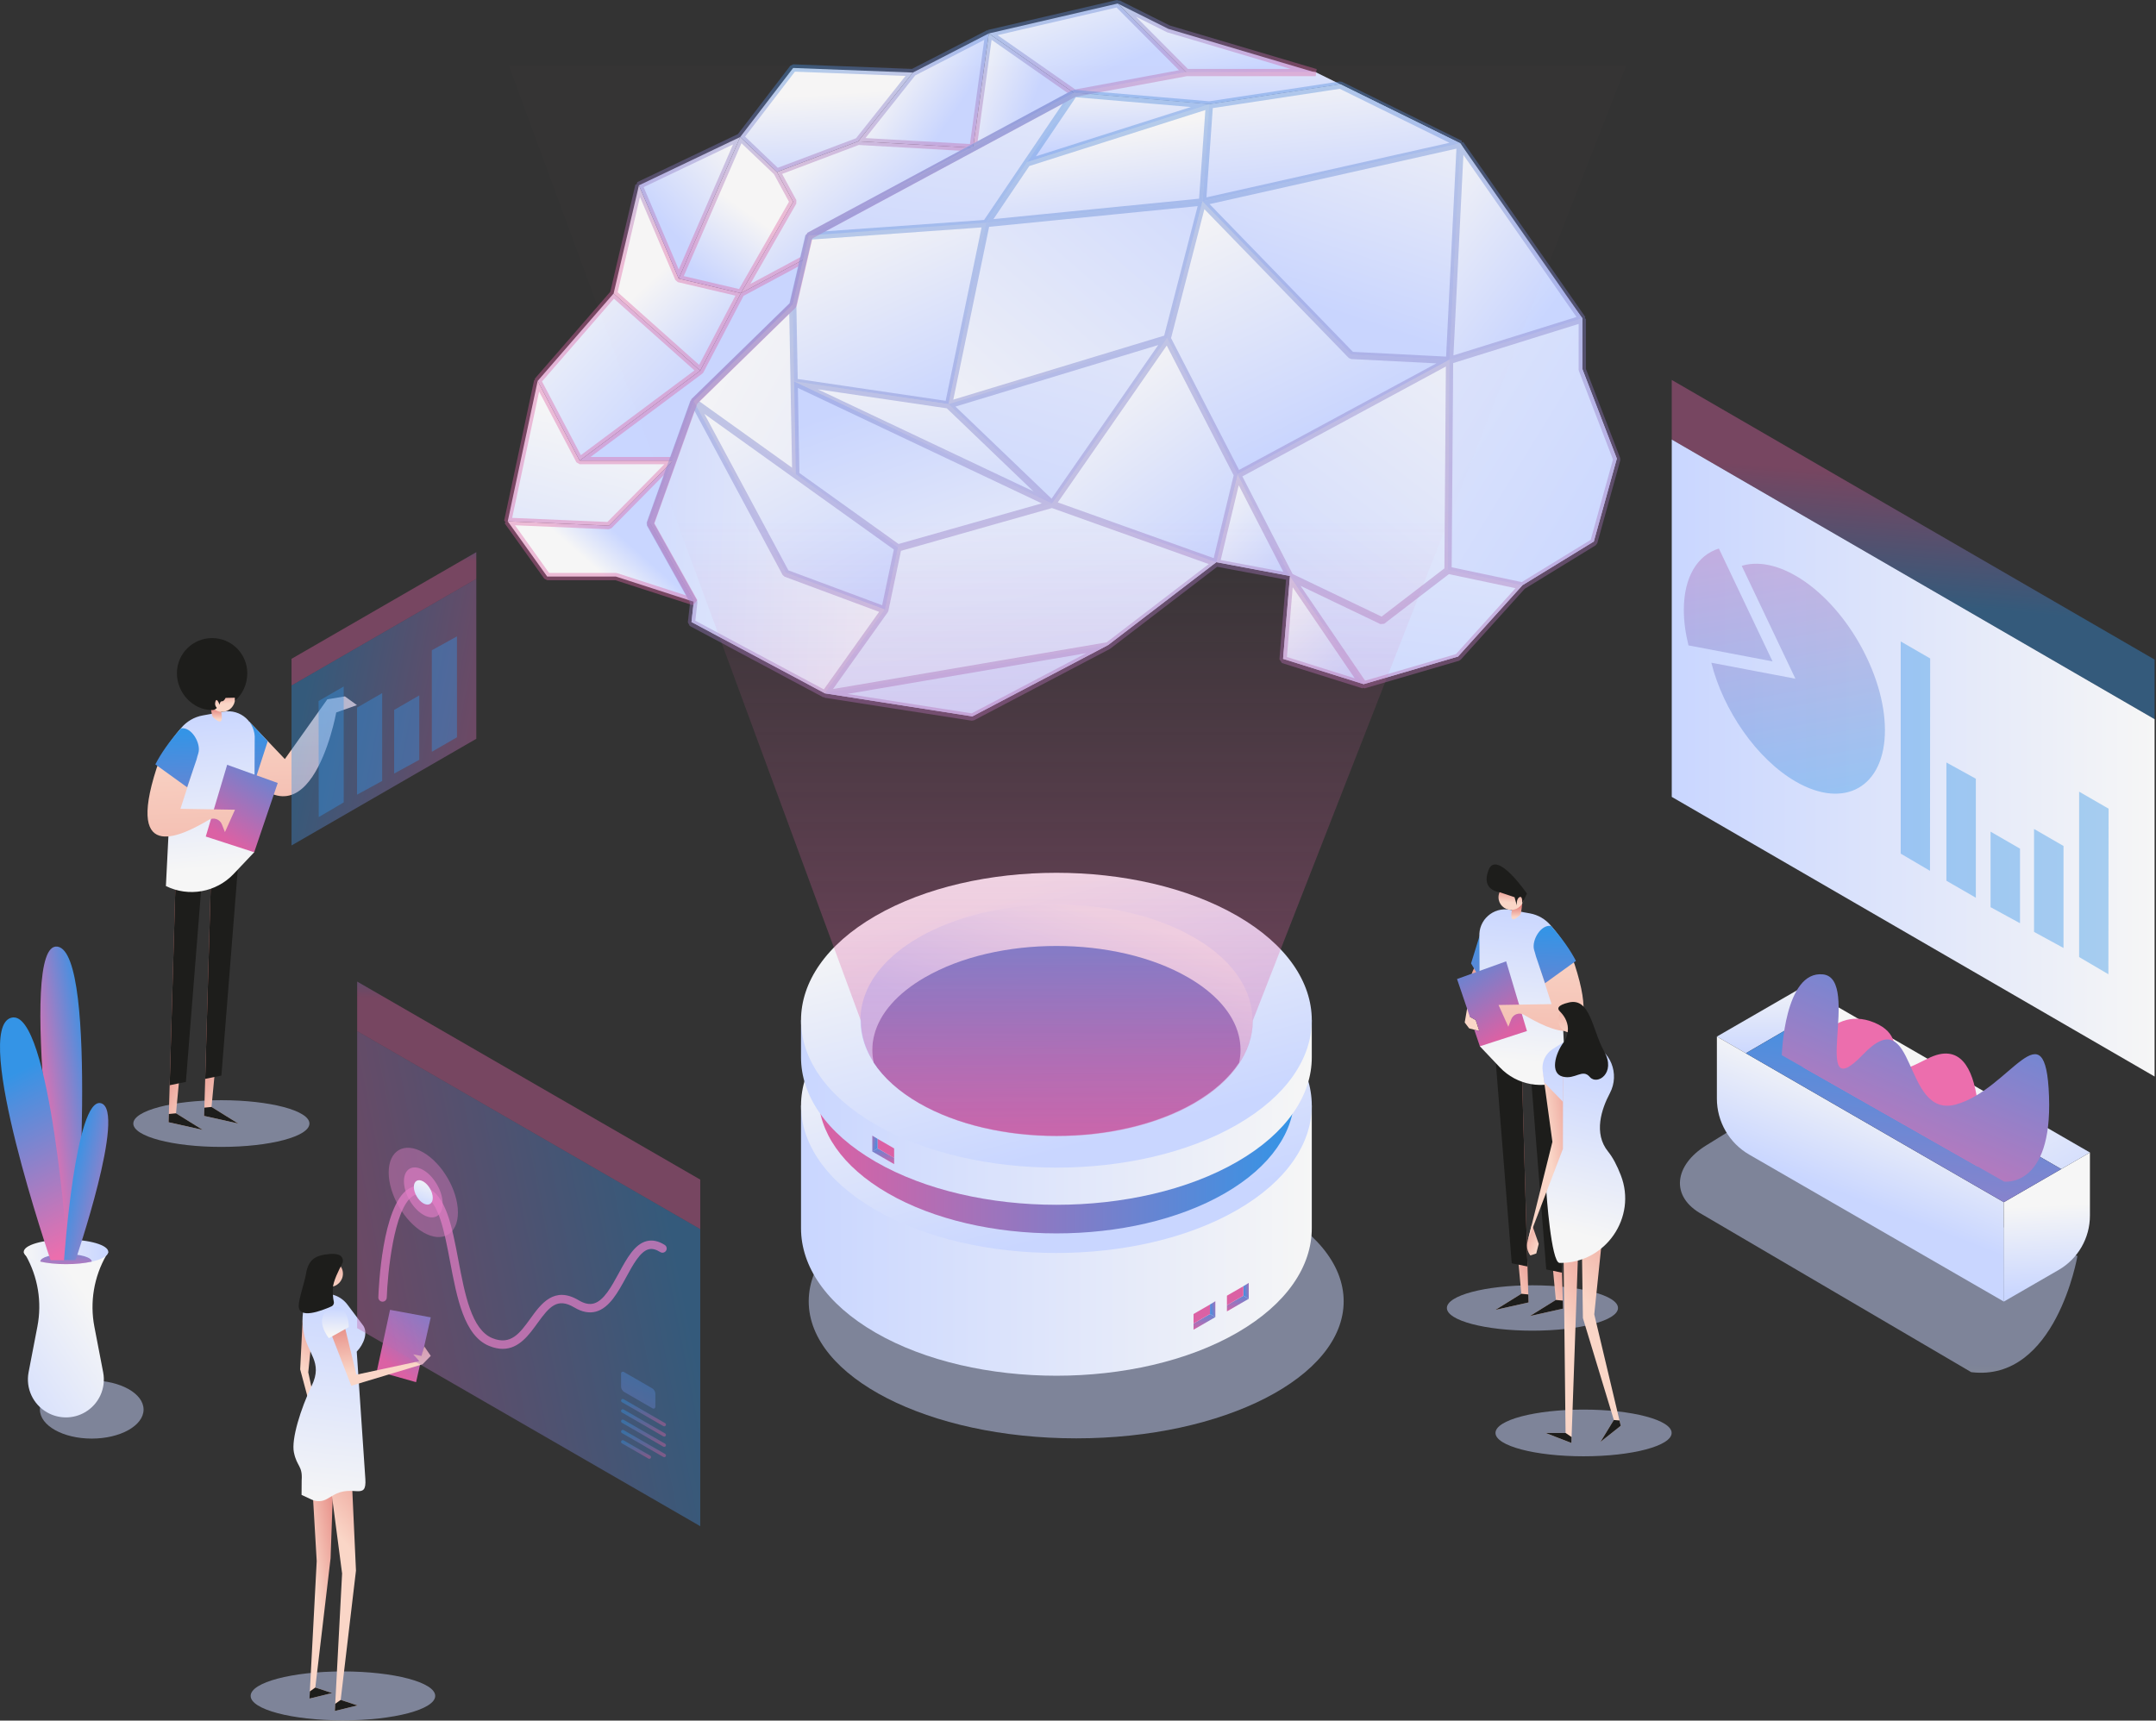 <svg width="1234" height="985" viewBox="0 0 1234 985" fill="none" xmlns="http://www.w3.org/2000/svg">
<rect x="0" y="0" width="1234" height="985" fill="#333333" stroke="none"/>
<path d="M1233.2 616.278L956.837 456.193L956.842 251.609L1233.2 411.686V616.278Z" fill="url(#paint0_linear_0_18)"/>
<path opacity="0.4" d="M956.837 217.509L956.842 251.609L1233.2 411.686V377.588L956.837 217.509Z" fill="url(#paint1_linear_0_18)"/>
<g opacity="0.4">
<path d="M1027.61 388.545L979.493 379.388C986.318 406.602 1005.45 434.522 1027.84 447.448C1055.9 463.648 1078.85 450.393 1078.85 417.996C1078.85 385.599 1055.9 345.841 1027.84 329.641C1016.23 322.937 1005.49 321.276 996.891 323.937L1027.61 388.545Z" fill="url(#paint2_linear_0_18)"/>
<path d="M963.751 349.175C963.751 355.723 964.689 362.573 966.416 369.47L1014.53 378.627L983.814 314.02C971.638 317.775 963.751 330.187 963.751 349.175Z" fill="url(#paint3_linear_0_18)"/>
</g>
<g opacity="0.4">
<path d="M1114.03 436.505V504.194L1130.88 513.928L1130.89 445.794L1114.03 436.505Z" fill="url(#paint4_linear_0_18)"/>
<path d="M1139.31 476.092V519.325L1156.17 528.529V485.827L1139.31 476.092Z" fill="url(#paint5_linear_0_18)"/>
<path d="M1164.2 474.557V533.488L1181.06 542.692V484.292L1164.2 474.557Z" fill="url(#paint6_linear_0_18)"/>
<path d="M1190 453.206V547.885L1206.75 557.728L1206.86 462.941L1190 453.206Z" fill="url(#paint7_linear_0_18)"/>
<path d="M1087.89 367.216V488.679L1104.64 498.522L1104.75 376.951L1087.89 367.216Z" fill="url(#paint8_linear_0_18)"/>
</g>
<path d="M290.601 298.446L348.503 300.919L385.229 263.681L372.291 299.775L397.324 344.566L352.519 330.069H313.197L290.601 298.446Z" fill="url(#paint9_linear_0_18)"/>
<path d="M307.728 218.085L331.748 263.681H385.229L348.503 300.919L290.601 298.446L307.728 218.085Z" fill="url(#paint10_linear_0_18)"/>
<path d="M331.748 263.681L400.763 212.201L424.038 167.846L460.052 148.524L453.967 174.61L397.324 229.937L385.229 263.681H331.748Z" fill="url(#paint11_linear_0_18)"/>
<path d="M351.204 168.019L400.763 212.201L331.748 263.681L307.728 218.085L351.204 168.019Z" fill="url(#paint12_linear_0_18)"/>
<path d="M365.7 106.101L388.466 159.502L424.038 167.846L400.763 212.201L351.204 168.019L365.7 106.101Z" fill="url(#paint13_linear_0_18)"/>
<path d="M424.038 167.846L453.967 115.54L444.679 98.459L491.229 80.893L556.95 84.623L463.188 135.08L460.052 148.524L424.038 167.846Z" fill="url(#paint14_linear_0_18)"/>
<path d="M423.672 78.437L444.679 98.459L453.967 115.54L424.038 167.846L388.466 159.502L423.672 78.437Z" fill="url(#paint15_linear_0_18)"/>
<path d="M522.476 41.538L491.229 80.893L444.679 98.459L423.672 78.437L453.967 38.907L522.476 41.538Z" fill="url(#paint16_linear_0_18)"/>
<path d="M565.951 19.149L556.95 84.623L491.229 80.893L522.476 41.538L565.951 19.149Z" fill="url(#paint17_linear_0_18)"/>
<path d="M614.965 53.404L556.95 84.623L565.951 19.149L614.965 53.404Z" fill="url(#paint18_linear_0_18)"/>
<path d="M639.735 2.022L679.043 41.538L614.965 53.404L565.951 19.149L639.735 2.022Z" fill="url(#paint19_linear_0_18)"/>
<path d="M753.035 41.538H679.043L639.735 2.022L668.714 16.519L753.035 41.538Z" fill="url(#paint20_linear_0_18)"/>
<path d="M423.672 78.437L388.466 159.502L365.7 106.101L423.672 78.437Z" fill="url(#paint21_linear_0_18)"/>
<path d="M634.247 369.271L472.196 396.935L556.517 410.116L634.247 369.271Z" fill="url(#paint22_linear_0_18)"/>
<path d="M925.409 262.549L912.241 309.984L871.396 335.017L834.511 375.862L780.485 391.66L734.379 377.177L738.325 329.742L696.165 321.836L634.247 369.271L556.517 410.116L472.196 396.935L395.782 356.09L397.111 344.239L372.078 299.448L397.111 229.61L453.754 174.282L462.975 134.753L538.074 93.922L614.752 53.076L692.219 59.667L767.166 48.272H767.18L835.827 82.056L863.491 125.531L905.651 182.188V211.167L925.409 262.549Z" fill="url(#paint23_linear_0_18)"/>
<path d="M397.111 229.61L449.809 327.766L506.46 348.846L472.196 396.935L395.782 356.09L397.111 344.239L372.078 299.448L397.111 229.61Z" fill="url(#paint24_linear_0_18)"/>
<path d="M696.165 321.836L602.197 288.242L513.925 313.272L506.46 348.846L472.196 396.935L634.247 369.271L696.165 321.836Z" fill="url(#paint25_linear_0_18)"/>
<path d="M397.111 229.61L513.925 313.272L506.46 348.846L449.809 327.766L397.111 229.61Z" fill="url(#paint26_linear_0_18)"/>
<path d="M453.754 174.282L455.518 271.441L397.111 229.61L453.754 174.282Z" fill="url(#paint27_linear_0_18)"/>
<path d="M602.197 288.242L454.554 218.348L455.518 271.441L513.925 313.272L602.197 288.242Z" fill="url(#paint28_linear_0_18)"/>
<path d="M696.165 321.836L708.321 271.441L738.325 329.742L696.165 321.836Z" fill="url(#paint29_linear_0_18)"/>
<path d="M734.379 377.177L780.485 391.66L738.325 329.742L734.379 377.177Z" fill="url(#paint30_linear_0_18)"/>
<path d="M871.396 335.017L828.803 326.009L791.035 354.994L738.325 329.742L780.485 391.66L834.511 375.862L871.396 335.017Z" fill="url(#paint31_linear_0_18)"/>
<path d="M542.907 231.375L564.429 127.509L462.975 134.753L453.754 174.282L454.554 218.348L542.907 231.375Z" fill="url(#paint32_linear_0_18)"/>
<path d="M614.752 53.076L564.429 127.509L462.975 134.753L614.752 53.076Z" fill="url(#paint33_linear_0_18)"/>
<path d="M692.219 59.667L587.854 92.861L614.752 53.076L692.219 59.667Z" fill="url(#paint34_linear_0_18)"/>
<path d="M542.907 231.375L668.071 193.383L688.272 115.213L564.429 127.509L542.907 231.375Z" fill="url(#paint35_linear_0_18)"/>
<path d="M602.197 288.242L668.071 193.383L542.907 231.375L602.197 288.242Z" fill="url(#paint36_linear_0_18)"/>
<path d="M708.321 271.441L668.071 193.383L602.197 288.242L696.165 321.836L708.321 271.441Z" fill="url(#paint37_linear_0_18)"/>
<path d="M688.272 115.213L773.469 203.045L829.681 205.906L708.321 271.441L668.071 193.383L688.272 115.213Z" fill="url(#paint38_linear_0_18)"/>
<path d="M692.219 59.667L688.272 115.213L564.429 127.509L587.854 92.861L692.219 59.667Z" fill="url(#paint39_linear_0_18)"/>
<path d="M835.827 82.056L688.272 115.213L692.219 59.667L767.18 48.272L835.827 82.056Z" fill="url(#paint40_linear_0_18)"/>
<path d="M829.681 205.906L835.827 82.056L688.272 115.213L773.469 203.045L829.681 205.906Z" fill="url(#paint41_linear_0_18)"/>
<path d="M828.803 326.009L829.681 205.906L708.321 271.441L738.325 329.742L791.035 354.994L828.803 326.009Z" fill="url(#paint42_linear_0_18)"/>
<path d="M905.651 182.188L829.681 205.906L828.803 326.009L871.396 335.017L912.241 309.984L925.409 262.549L905.651 211.167V182.188Z" fill="url(#paint43_linear_0_18)"/>
<path d="M835.827 82.056L829.681 205.906L905.651 182.188L835.827 82.056Z" fill="url(#paint44_linear_0_18)"/>
<path d="M454.554 218.348L602.197 288.242L542.907 231.375L454.554 218.348Z" fill="url(#paint45_linear_0_18)"/>
<path d="M767.18 48.272L752.822 41.211H678.83L614.752 53.076L692.219 59.667L767.18 48.272Z" fill="url(#paint46_linear_0_18)"/>
<path opacity="0.4" fill-rule="evenodd" clip-rule="evenodd" d="M753.626 39.546L753.035 43.615H679.232L615.667 55.385L557.935 86.453L464.998 136.464L462.075 148.995L455.99 175.08L455.418 176.094L399.117 231.086L387.185 264.379L374.566 299.586L399.138 343.552L396.685 346.54L352.192 332.145H313.198L311.508 331.276L288.911 299.653L289.294 298.947L288.571 298.013L305.698 217.652L306.059 217.602L306.16 216.723L349.299 167.045L363.678 105.627L364.297 105.573L364.806 104.226L422.329 76.776L452.319 37.644L454.047 36.831L522.009 39.441L565.001 17.301L565.394 17.58L565.482 17.126L639.266 0L640.522 0.361L640.664 0.165L669.479 14.58L753.626 39.546ZM668.123 18.511L667.785 18.377L650.164 9.562L679.907 39.462H738.735L668.123 18.511ZM388.484 154.247L368.392 107.118L419.556 82.703L388.484 154.247ZM407.216 161.767L423.005 165.47L451.59 115.514L443.011 99.738L424.394 81.993L391.363 158.048L407.216 161.767ZM555.153 82.441L495.347 79.046L523.824 43.179L563.349 22.825L556.982 69.137L555.153 82.441ZM518.299 43.457L454.962 41.023L426.456 78.22L445.166 96.054L470.815 86.376L489.958 79.153L511.064 52.57L518.299 43.457ZM366.277 112.749L386.556 160.315L387.992 161.522L420.953 169.253L401.006 207.267L400.16 208.879L353.509 167.289L366.277 112.749ZM397.48 212.057L351.392 170.969L310.228 218.374L332.454 260.563L397.48 212.057ZM308.564 224.128L329.911 264.648L331.749 265.757H380.263L347.671 298.804L293.144 296.475L308.564 224.128ZM392.931 340.961L370.478 300.788L370.335 299.075L380.097 271.842L349.981 302.378L348.413 302.995L294.765 300.704L314.265 327.993H352.518L353.158 328.094L392.931 340.961ZM452.082 173.546L395.873 228.45L395.369 229.236L383.768 261.603H338.007L402.004 213.865L402.602 213.166L425.581 169.375L456.985 152.526L452.082 173.546ZM461.166 134.608L462.204 133.25L549.489 86.282L491.551 82.993L447.643 99.561L455.792 114.548L455.77 116.572L429.438 162.591L458.243 147.137L461.166 134.608ZM559.565 80.858L565.767 35.746L567.547 22.798L601.526 46.545L611.01 53.174L559.565 80.858ZM602.012 41.817L615.444 51.204L674.795 40.215L639.079 4.309L570.964 20.118L602.012 41.817Z" fill="url(#paint47_linear_0_18)"/>
<path opacity="0.4" fill-rule="evenodd" clip-rule="evenodd" d="M907.705 211.199L927.324 262.221L927.388 263.521L914.221 310.956L913.305 312.172L872.714 337.05L836.032 377.67L835.073 378.272L781.047 394.07L780.088 393.726L779.841 394.058L733.735 379.574L732.288 377.421L736.079 331.854L696.67 324.464L635.488 371.335L635.173 371.473L635.191 371.526L557.461 412.371L556.174 412.585L471.854 399.405L471.851 399.03L471.195 399.184L394.78 358.339L393.695 356.276L394.95 345.087L370.242 300.877L370.1 299.164L395.135 229.327L395.695 229.285L395.638 228.541L451.847 173.637L460.931 134.697L462.079 133.717L461.969 133.339L613.746 51.664L613.945 51.884L614.906 51.425L692.122 57.994L766.845 46.634L768.074 46.825L836.721 80.609L836.614 81.511L836.641 81.533L837.508 81.284L907.332 181.418L907.082 182.148L907.705 182.606V211.199ZM902.302 181.468L837.577 88.646L832.901 182.869L831.88 203.454L845.105 199.325L902.302 181.468ZM833.594 85.098L831.349 130.35L827.687 204.143L774.367 201.43L692.32 116.844L772.214 98.891L833.594 85.098ZM601.856 285.476L662.934 197.523L586.19 220.818L546.883 232.749L601.856 285.476ZM541.925 233.75L591.517 281.316L494.783 235.523L468.02 222.854L480.831 224.743L541.925 233.75ZM500.185 301.31L514.299 311.418L544.274 302.919L596.287 288.17L456.669 222.076L457.553 270.777L500.185 301.31ZM605.427 287.616L667.785 197.82L706.098 272.122L694.665 319.518L605.427 287.616ZM689.335 119.73L670.258 193.552L693.272 238.184L709.174 269.024L822.144 208.02L773.341 205.536L771.956 204.907L689.335 119.73ZM610.441 83.908L592.903 89.486L615.767 55.667L681.619 61.269L610.441 83.908ZM589.148 95.04L570.39 122.785L568.607 125.423L686.302 113.735L689.907 62.992L589.148 95.04ZM566.13 129.843L685.494 117.99L666.328 192.151L545.627 228.788L562.485 147.433L566.13 129.843ZM400.312 229.781L453.343 267.762L451.742 179.546L400.312 229.781ZM403.148 236.921L454.286 273.546L511.592 314.589L505.441 343.9L504.901 346.474L451.245 326.51L403.148 236.921ZM711.077 272.718L739.83 328.587L790.76 352.986L826.711 325.396L826.986 287.768L827.556 209.819L711.077 272.718ZM829.604 81.737L690.519 112.99L694.149 61.888L766.824 50.84L829.604 81.737ZM563.252 125.927L566.559 121.036L608.282 59.322L472.466 132.408L507.896 129.879L563.252 125.927ZM464.626 137.131L512.837 133.69L561.815 130.194L545.472 209.063L541.247 229.45L456.574 216.967L455.81 174.92L464.626 137.131ZM374.328 299.676L398.901 343.643L399.152 344.887L397.979 355.339L471.542 394.66L503.173 350.264L449.061 330.13L447.955 329.166L397.467 235.125L374.328 299.676ZM556.136 408.375L485.044 397.262L597.314 378.096L621.671 373.938L556.136 408.375ZM616.621 370.586L633.368 367.727L691.849 322.924L602.1 290.838L515.676 315.345L513.425 326.072L508.469 349.688L508.128 350.467L476.785 394.457L616.621 370.586ZM709.007 277.774L719.779 298.704L734.513 327.335L698.673 320.614L709.007 277.774ZM739.886 336.174L736.564 376.11L775.381 388.304L739.886 336.174ZM833.341 374.451L781.329 389.66L744.359 335.363L790.116 357.284L792.277 357.06L829.286 328.658L867.414 336.721L833.341 374.451ZM870.995 333.231L910.436 309.057L923.202 263.07L903.69 212.328L903.551 211.583V185.429L831.725 207.853L831.265 270.689L830.87 324.745L870.995 333.231Z" fill="url(#paint48_linear_0_18)"/>
<path opacity="0.5" d="M615.965 823.414C700.515 823.414 769.056 788.291 769.056 744.964C769.056 701.637 700.515 666.514 615.965 666.514C531.415 666.514 462.874 701.637 462.874 744.964C462.874 788.291 531.415 823.414 615.965 823.414Z" fill="url(#paint49_linear_0_18)"/>
<path d="M481.665 632.901C487.186 627.945 493.665 623.249 501.158 618.923C558.074 586.063 651.209 586.063 708.125 618.923C715.618 623.249 722.097 627.945 727.618 632.901H750.812V703.172C750.811 724.83 736.582 746.489 708.125 762.919C651.209 795.782 558.074 795.782 501.158 762.919C472.701 746.488 458.472 724.83 458.471 703.172V632.901H481.665Z" fill="url(#paint50_linear_0_18)"/>
<path d="M708.124 692.649C765.04 659.786 765.04 606.012 708.124 573.152C651.208 540.292 558.073 540.292 501.157 573.152C444.241 606.012 444.241 659.786 501.157 692.649C558.073 725.512 651.209 725.512 708.124 692.649Z" fill="url(#paint51_linear_0_18)"/>
<path d="M490.083 607.657C495.226 603.04 501.261 598.666 508.241 594.636C561.261 564.025 648.02 564.025 701.04 594.636C708.02 598.666 714.055 603.041 719.198 607.657H740.804V627.472C740.803 647.647 727.548 667.823 701.039 683.129C648.019 713.742 561.26 713.742 508.24 683.129C481.731 667.823 468.476 647.647 468.475 627.472V607.657H490.083Z" fill="url(#paint52_linear_0_18)"/>
<path d="M701.039 663.315C754.059 632.702 754.059 582.609 701.039 551.998C648.019 521.387 561.26 521.387 508.24 551.998C455.22 582.609 455.22 632.702 508.24 663.315C561.26 693.928 648.02 693.928 701.039 663.315Z" fill="url(#paint53_linear_0_18)"/>
<path d="M481.665 584.043C487.186 579.087 493.665 574.391 501.158 570.065C558.074 537.205 651.209 537.205 708.125 570.065C715.618 574.391 722.097 579.087 727.618 584.043H750.812V605.315C750.811 626.973 736.582 648.632 708.125 665.062C651.209 697.925 558.074 697.925 501.158 665.062C472.701 648.631 458.472 626.973 458.471 605.315V584.043H481.665Z" fill="url(#paint54_linear_0_18)"/>
<path d="M708.124 643.791C765.04 610.928 765.04 557.154 708.124 524.294C651.208 491.434 558.073 491.434 501.157 524.294C444.241 557.154 444.241 610.928 501.157 643.791C558.073 676.654 651.209 676.654 708.124 643.791Z" fill="url(#paint55_linear_0_18)"/>
<path d="M492.465 584.041C492.465 580.938 492.819 577.861 493.513 574.84C496.834 560.276 508.05 546.951 525.935 536.634C569.34 511.576 639.954 511.576 683.346 536.634C701.23 546.951 712.46 560.277 715.767 574.854C716.461 577.876 716.815 580.938 716.815 584.041C716.815 592.521 714.215 600.728 709.22 608.337C709.737 605.928 710.01 603.491 710.01 601.028C710.01 598.156 709.643 595.325 708.935 592.535C705.791 580.149 695.759 568.648 679.944 559.515C676.391 557.46 672.635 555.582 668.728 553.88C628.426 542.61 580.855 542.596 540.553 553.88C536.646 555.581 532.89 557.46 529.338 559.515C513.522 568.648 503.49 580.15 500.346 592.535C499.638 595.325 499.271 598.157 499.271 601.028C499.271 603.492 499.543 605.928 500.061 608.337C495.065 600.728 492.465 592.521 492.465 584.041Z" fill="url(#paint56_linear_0_18)"/>
<path d="M499.276 601.028C499.276 603.492 499.548 605.928 500.066 608.337L500.08 608.351C505.742 616.967 514.467 624.82 525.941 631.449C547.637 643.971 576.138 650.232 604.653 650.232C633.154 650.232 661.656 643.971 683.352 631.449C694.826 624.82 703.551 616.967 709.213 608.351L709.226 608.337C709.743 605.928 710.016 603.491 710.016 601.028C710.016 598.156 709.648 595.325 708.941 592.535C705.797 580.149 695.765 568.648 679.95 559.515C638.422 535.546 570.871 535.546 529.344 559.515C513.528 568.648 503.496 580.15 500.352 592.535C499.644 595.325 499.276 598.156 499.276 601.028Z" fill="url(#paint57_linear_0_18)"/>
<path d="M511.764 666.424L499.276 659.215L502.334 657.438L511.764 662.882V666.424Z" fill="url(#paint58_linear_0_18)"/>
<path d="M499.276 650.121V659.215L502.334 657.438V651.992L499.276 650.121Z" fill="url(#paint59_linear_0_18)"/>
<path d="M511.764 662.882V657.438L502.334 651.992V657.438L511.764 662.882Z" fill="url(#paint60_linear_0_18)"/>
<path d="M702.243 750.733L714.731 743.524L711.674 741.747L702.243 747.191V750.733Z" fill="url(#paint61_linear_0_18)"/>
<path d="M714.731 734.43V743.524L711.674 741.747V736.301L714.731 734.43Z" fill="url(#paint62_linear_0_18)"/>
<path d="M702.243 747.191V741.747L711.674 736.301V741.747L702.243 747.191Z" fill="url(#paint63_linear_0_18)"/>
<path d="M683.126 761.218L695.614 754.009L692.556 752.232L683.126 757.677V761.218Z" fill="url(#paint64_linear_0_18)"/>
<path d="M695.614 744.916V754.009L692.556 752.232V746.787L695.614 744.916Z" fill="url(#paint65_linear_0_18)"/>
<path d="M683.126 757.677V752.232L692.556 746.787V752.232L683.126 757.677Z" fill="url(#paint66_linear_0_18)"/>
<path opacity="0.7" d="M291.267 37.603L492.71 584.263C492.71 602.366 504.592 619.202 526.18 631.67C547.876 644.192 576.377 650.453 604.893 650.453C633.394 650.453 661.896 644.192 683.592 631.67C705.179 619.202 717.061 602.365 717.061 584.263L930.754 37.603L291.267 37.603Z" fill="url(#paint67_linear_0_18)"/>
<path opacity="0.5" d="M126.708 656.57C154.544 656.57 177.109 650.586 177.109 643.205C177.109 635.824 154.544 629.84 126.708 629.84C98.872 629.84 76.307 635.824 76.307 643.205C76.307 650.586 98.872 656.57 126.708 656.57Z" fill="url(#paint68_linear_0_18)"/>
<path d="M136.375 643.205L121.064 633.702L122.687 616.562L134.817 488.871L121.289 484.18L120.909 497.235L117.442 617.638L116.964 634.103L116.827 638.816L136.375 643.205Z" fill="url(#paint69_linear_0_18)"/>
<path d="M117.442 617.637L122.688 616.561L126.726 615.739L137.156 484.257L120.909 497.234L117.442 617.637Z" fill="#1D1D1B"/>
<path d="M116.964 634.103L116.827 638.816L136.375 643.205L121.064 633.702L116.964 634.103Z" fill="#1D1D1B"/>
<path d="M116.046 646.833L100.735 637.33L102.358 620.19L114.487 492.499L100.96 487.808L100.58 500.863L97.112 621.266L96.635 637.731L96.498 642.444L116.046 646.833Z" fill="url(#paint70_linear_0_18)"/>
<path d="M97.113 621.265L102.359 620.189L106.396 619.367L116.827 487.885L100.58 500.862L97.113 621.265Z" fill="#1D1D1B"/>
<path d="M96.635 637.731L96.498 642.444L116.046 646.833L100.735 637.33L96.635 637.731Z" fill="#1D1D1B"/>
<path d="M142.669 413.143L163.031 434.541L187.349 400.343L197.382 398.655L204.289 403.66L192.451 407.854C192.451 407.854 176.078 498.319 132.221 430.793L142.669 413.143Z" fill="url(#paint71_linear_0_18)"/>
<path d="M153.255 424.268L145.667 447.631L126.863 435.838L142.669 413.143L153.255 424.268Z" fill="url(#paint72_linear_0_18)"/>
<path d="M127.911 407.428L116.044 409.565C106.129 411.35 98.9 419.955 98.85 430.029L94.954 507.225C107.995 513.671 123.715 510.866 133.721 500.307L145.487 487.892L145.773 423.416C146.441 413.544 137.65 405.675 127.911 407.428Z" fill="url(#paint73_linear_0_18)"/>
<path d="M130.019 437.817L117.769 478.894L145.488 487.892L158.958 448.239L130.019 437.817Z" fill="url(#paint74_linear_0_18)"/>
<path d="M120.445 402.226C120.445 402.226 120.896 409.923 122.049 410.738C123.202 411.553 129.184 417.943 126.124 405.207C123.064 392.471 120.445 402.226 120.445 402.226Z" fill="url(#paint75_linear_0_18)"/>
<path d="M127.039 407.532C131.173 407.532 134.524 404.181 134.524 400.047C134.524 395.913 131.173 392.562 127.039 392.562C122.905 392.562 119.554 395.913 119.554 400.047C119.554 404.181 122.905 407.532 127.039 407.532Z" fill="url(#paint76_linear_0_18)"/>
<path d="M127.009 471.945L128.742 476.363L134.499 463.545L103.281 463.024L110.213 441.544L103.507 416.986C96.828 424.543 91.728 433.275 89.588 439.9C71.442 496.069 105.767 477.427 119.503 469.348C122.272 467.719 125.836 468.955 127.009 471.945Z" fill="url(#paint77_linear_0_18)"/>
<path d="M88.916 437.584L107.116 450.708L112.49 434.806C112.777 433.554 113.179 432.334 113.543 431.102C115.19 425.524 109.536 415.849 103.508 416.985C96.829 424.542 92.089 431.387 88.916 437.584Z" fill="url(#paint78_linear_0_18)"/>
<path d="M141.537 385.419C141.537 391.622 138.855 397.481 134.44 401.176C134.512 400.489 134.524 400.085 134.494 399.417L129.116 399.529C129.116 399.529 128.201 401.58 127.044 401.459C125.873 401.339 125.677 403.487 125.677 403.487C125.677 403.487 123.917 398.34 123.184 402.12C122.804 404.084 124.114 405.245 124.114 405.245C124.114 405.245 123.214 406.495 121.397 406.495C110.268 406.495 101.256 396.532 101.256 385.418C101.256 374.289 110.267 365.277 121.396 365.277C132.511 365.278 141.537 374.29 141.537 385.419Z" fill="#1D1D1B"/>
<path opacity="0.4" d="M166.86 484.003L272.615 422.942L272.613 331.357L166.86 392.413V484.003Z" fill="url(#paint79_linear_0_18)"/>
<g opacity="0.4">
<path d="M261.548 364.321V422.075L247.165 430.381L247.163 372.247L261.548 364.321Z" fill="url(#paint80_linear_0_18)"/>
<path d="M239.971 398.098V434.986L225.587 442.838V406.404L239.971 398.098Z" fill="url(#paint81_linear_0_18)"/>
<path d="M218.739 396.788V447.07L204.355 454.923V405.094L218.739 396.788Z" fill="url(#paint82_linear_0_18)"/>
<path d="M196.725 392.999V459.354L182.434 467.753L182.34 401.305L196.725 392.999Z" fill="url(#paint83_linear_0_18)"/>
</g>
<path opacity="0.4" d="M272.615 316.091L272.613 331.357L166.86 392.413V377.149L272.615 316.091Z" fill="url(#paint84_linear_0_18)"/>
<path d="M838.332 585.358L840.884 588.716L843.793 589.479L846.71 590.242L844.649 583.967L841.282 582.084C841.282 582.084 844.487 576.292 846.888 568.939C847.982 565.598 848.906 561.934 849.28 558.347C849.407 557.177 849.475 556.015 849.467 554.87C849.459 552.682 849.179 550.562 848.551 548.637C848.551 548.637 847.813 549.095 846.804 550.095C845.871 551.028 844.693 552.436 843.658 554.395C843.183 555.286 842.742 556.295 842.369 557.423C841.555 559.806 841.046 562.732 841.156 566.26C841.555 579.032 839.697 577.412 839.697 577.412L838.332 585.358Z" fill="url(#paint85_linear_0_18)"/>
<path opacity="0.5" d="M877.106 761.771C904.15 761.771 926.074 755.957 926.074 748.786C926.074 741.615 904.15 735.801 877.106 735.801C850.062 735.801 828.138 741.615 828.138 748.786C828.138 755.957 850.062 761.771 877.106 761.771Z" fill="url(#paint86_linear_0_18)"/>
<path d="M855.879 749.878L870.754 740.645L869.177 723.993L857.392 599.934L870.536 595.376L870.905 608.059L874.273 725.038L874.738 741.035L874.87 745.614L855.879 749.878Z" fill="url(#paint87_linear_0_18)"/>
<path d="M874.273 725.037L869.177 723.992L865.253 723.193L855.119 595.45L870.905 608.058L874.273 725.037Z" fill="#1D1D1B"/>
<path d="M874.738 741.035L874.87 745.614L855.879 749.878L870.754 740.645L874.738 741.035Z" fill="#1D1D1B"/>
<path d="M875.63 753.403L890.505 744.17L888.928 727.518L877.144 603.458L890.287 598.9L890.656 611.584L894.025 728.563L894.489 744.56L894.622 749.139L875.63 753.403Z" fill="url(#paint88_linear_0_18)"/>
<path d="M894.024 728.562L888.928 727.517L885.004 726.718L874.87 598.975L890.656 611.583L894.024 728.562Z" fill="#1D1D1B"/>
<path d="M894.489 744.56L894.622 749.139L875.63 753.403L890.505 744.17L894.489 744.56Z" fill="#1D1D1B"/>
<path d="M841.974 551.517L846.851 559.866L865.12 548.409L849.764 526.359L841.974 551.517Z" fill="url(#paint89_linear_0_18)"/>
<path d="M864.101 520.807L875.63 522.883C885.263 524.617 892.287 532.977 892.335 542.765L896.12 617.766V617.766C883.45 624.028 868.177 621.303 858.455 611.045L847.024 598.983L846.746 536.341C846.099 526.748 854.64 519.104 864.101 520.807Z" fill="url(#paint90_linear_0_18)"/>
<path d="M833.939 560.459L839.697 577.411L841.283 582.084L844.65 583.967L846.71 590.242L843.793 589.479L847.024 598.986L855.191 596.331L855.929 596.094L873.958 590.242L871.032 580.447L869.447 575.13L862.051 550.333L849.467 554.87L846.829 555.812L844.895 556.516L842.368 557.423L833.939 560.459Z" fill="url(#paint91_linear_0_18)"/>
<path d="M871.355 515.753C871.355 515.753 870.916 523.231 869.797 524.023C868.678 524.815 862.865 531.024 865.838 518.649C868.811 506.274 871.355 515.753 871.355 515.753Z" fill="url(#paint92_linear_0_18)"/>
<path d="M864.949 520.908C868.966 520.908 872.222 517.652 872.222 513.635C872.222 509.618 868.966 506.362 864.949 506.362C860.932 506.362 857.676 509.618 857.676 513.635C857.676 517.652 860.932 520.908 864.949 520.908Z" fill="url(#paint93_linear_0_18)"/>
<path d="M858.275 510.745C858.275 510.745 847.387 509.787 852 498C856.613 486.213 873.955 511.569 873.955 511.569L871.239 517.284C871.239 517.284 871.621 512.509 869.649 513.612C867.677 514.715 868.17 518.401 868.17 518.401L866.865 513.626L858.275 510.745Z" fill="#1D1D1B"/>
<path d="M864.978 583.489L863.294 587.781L857.701 575.328L888.031 574.822L881.296 553.953L887.811 530.093C894.3 537.435 899.255 545.919 901.335 552.355C918.965 606.926 885.616 588.815 872.271 580.966C869.58 579.383 866.118 580.584 864.978 583.489Z" fill="url(#paint94_linear_0_18)"/>
<path d="M901.988 550.105L884.305 562.856L879.084 547.406C878.805 546.19 878.414 545.004 878.061 543.808C876.461 538.389 881.954 528.989 887.811 530.092V530.092C894.3 537.434 898.905 544.085 901.988 550.105Z" fill="url(#paint95_linear_0_18)"/>
<path opacity="0.5" d="M906.363 833.685C934.201 833.685 956.769 827.701 956.769 820.319C956.769 812.937 934.201 806.953 906.363 806.953C878.525 806.953 855.957 812.937 855.957 820.319C855.957 827.701 878.525 833.685 906.363 833.685Z" fill="url(#paint96_linear_0_18)"/>
<path d="M894.763 704.083L896.062 820.319H884.611L899.398 826.062L904.279 687.233L894.763 704.083Z" fill="url(#paint97_linear_0_18)"/>
<path d="M905.224 700.804L905.981 754.541L923.688 812.9L916.02 825.456L927.651 816.228L912.487 752.428L917.095 707.855L905.224 700.804Z" fill="url(#paint98_linear_0_18)"/>
<path d="M876.761 700.804L874.261 710.841C873.578 713.582 874.186 716.484 875.911 718.72L879.288 717.606L880.694 712.083L876.761 700.804Z" fill="url(#paint99_linear_0_18)"/>
<path d="M897.442 595.003L891.51 611.228C892.597 617.057 892.876 652.738 891.347 658.467L885.052 682.049C885.052 682.049 887.794 722.921 892.626 722.977C892.747 722.978 892.867 722.98 892.987 722.98C918.91 723.173 937.087 696.943 927.681 672.786C925.572 667.368 923.163 662.643 920.437 659.295C911.867 648.771 916.708 634.717 921.429 625.8C927.244 614.818 921.835 600.892 909.848 597.614C909.372 597.484 908.889 597.368 908.401 597.267L897.442 595.003Z" fill="url(#paint100_linear_0_18)"/>
<path d="M883.414 616.349L888.528 653.668L874.378 710.475L894.542 657.711L894.608 613.253L891.509 611.228C887.732 608.758 882.802 611.878 883.414 616.349Z" fill="url(#paint101_linear_0_18)"/>
<path d="M883.875 619.71L894.583 630.75L894.609 613.252L897.442 595.003L888.759 600.521C884.548 603.197 882.282 608.082 882.96 613.026L883.875 619.71Z" fill="url(#paint102_linear_0_18)"/>
<path d="M899.116 591.19C903.118 591.19 906.362 587.946 906.362 583.944C906.362 579.942 903.118 576.698 899.116 576.698C895.114 576.698 891.87 579.942 891.87 583.944C891.87 587.946 895.114 591.19 899.116 591.19Z" fill="url(#paint103_linear_0_18)"/>
<path d="M892.798 579.002C895.9 582.033 897.855 586.134 897.331 590.439C897.071 592.574 896.372 594.796 894.901 596.774C890.054 603.292 887.125 614.461 894.394 616.332C901.663 618.203 905.703 611.54 909.948 616.543C914.194 621.545 925.095 614.193 918.204 602.008C911.314 589.823 910.368 570.979 897.944 573.89C891.112 575.491 891.271 577.509 892.798 579.002Z" fill="#1D1D1B"/>
<path d="M884.611 820.319H896.062L899.517 822.678L899.398 826.062L884.611 820.319Z" fill="#1D1D1B"/>
<path d="M926.925 813.173L923.688 812.9L916.02 825.456L927.651 816.228L926.925 813.173Z" fill="#1D1D1B"/>
<path opacity="0.5" d="M196.279 984.862C225.447 984.862 249.092 978.592 249.092 970.857C249.092 963.122 225.447 956.852 196.279 956.852C167.111 956.852 143.466 963.122 143.466 970.857C143.466 978.592 167.111 984.862 196.279 984.862Z" fill="url(#paint104_linear_0_18)"/>
<path d="M246.549 754.145L223.24 749.843L215.684 784.927L238.147 791.25L246.549 754.145Z" fill="url(#paint105_linear_0_18)"/>
<path d="M173.253 754.624L171.811 783.934L181.093 818.622L184.304 822.102L176.438 785.643L179.676 753.631L173.253 754.624Z" fill="url(#paint106_linear_0_18)"/>
<path d="M177.122 822.665L181.273 893.708L177.122 972.398L190.12 969.221L180.47 966.06L189.211 892.038L191.652 822.665H177.122Z" fill="url(#paint107_linear_0_18)"/>
<path d="M177.339 968.293L180.47 966.06L190.12 969.221L177.122 972.398L177.339 968.293Z" fill="#1D1D1B"/>
<path d="M186.496 829.747L195.803 900.79L191.652 979.48L204.65 976.304L195 973.142L203.741 899.12L200.579 829.747H186.496Z" fill="url(#paint108_linear_0_18)"/>
<path d="M191.869 975.375L195 973.142L204.65 976.304L191.652 979.48L191.869 975.375Z" fill="#1D1D1B"/>
<path d="M168.216 831.43C169.932 839.8 173.273 838.997 172.658 847.519L172.6 855.753V855.775L178.449 858.505C181.196 859.787 184.393 859.659 187.029 858.162L190.869 855.939C202.033 849.476 209.992 859.469 209.107 846.6L204.184 773.774C208.169 769.648 211.154 762.463 207.352 758.153L198.852 746.846C195.23 742.027 189.144 739.743 183.246 740.987L178.528 741.982C178.528 741.982 171.166 745.475 173.668 761.966C175.665 775.126 185.092 779.4 178.41 793.307C172.136 806.368 166.66 823.836 168.216 831.43Z" fill="url(#paint109_linear_0_18)"/>
<path d="M188.686 736.739C192.879 736.739 196.279 733.339 196.279 729.146C196.279 724.952 192.879 721.553 188.686 721.553C184.492 721.553 181.093 724.952 181.093 729.146C181.093 733.339 184.492 736.739 188.686 736.739Z" fill="url(#paint110_linear_0_18)"/>
<path d="M193.768 718.293C195.935 718.964 196.919 721.479 195.837 723.473C194.031 726.799 190.581 733.651 190.514 737.574C190.467 740.316 190.559 743.216 191.021 744.972C191.333 746.156 190.797 747.392 189.679 747.891C183.898 750.47 170.967 755.37 170.963 747.595C170.961 743.69 174.402 733.719 175.159 729.146C176.544 720.775 180.761 718.533 188.803 717.872C190.783 717.709 192.461 717.888 193.768 718.293Z" fill="#1D1D1B"/>
<path d="M189.394 763.213L201.053 793.307L241.843 781.017L246.549 776.192L242.82 770.76L241.21 776.258L236.503 775.314L240.007 779.219L203.995 786.964L196.694 756.943L189.394 763.213Z" fill="url(#paint111_linear_0_18)"/>
<path d="M195.865 749.44C197.748 751.183 199.638 754.285 199.627 759.719L188.26 766.084C188.26 766.084 178.99 754.997 188.832 748.898C191.044 747.527 193.955 747.674 195.865 749.44Z" fill="url(#paint112_linear_0_18)"/>
<path opacity="0.4" d="M400.794 873.707L204.42 760.326L204.424 590.263L400.794 703.637V873.707Z" fill="url(#paint113_linear_0_18)"/>
<path opacity="0.4" d="M204.42 561.917L204.424 590.263L400.794 703.637V675.293L204.42 561.917Z" fill="url(#paint114_linear_0_18)"/>
<g opacity="0.4">
<path d="M380.187 816.541C380.02 816.541 379.851 816.498 379.697 816.409L355.953 802.702C355.483 802.431 355.322 801.83 355.593 801.36C355.864 800.89 356.465 800.729 356.935 801L380.679 814.707C381.149 814.979 381.31 815.58 381.039 816.049C380.857 816.365 380.527 816.541 380.187 816.541Z" fill="url(#paint115_linear_0_18)"/>
</g>
<g opacity="0.4">
<path d="M380.187 822.437C380.02 822.437 379.851 822.394 379.697 822.305L355.953 808.598C355.483 808.327 355.322 807.726 355.593 807.256C355.864 806.786 356.465 806.625 356.935 806.896L380.679 820.603C381.149 820.875 381.31 821.476 381.039 821.946C380.857 822.261 380.527 822.437 380.187 822.437Z" fill="url(#paint116_linear_0_18)"/>
</g>
<g opacity="0.4">
<path d="M380.187 828.333C380.02 828.333 379.851 828.29 379.697 828.201L355.953 814.494C355.483 814.223 355.322 813.622 355.593 813.152C355.864 812.682 356.465 812.521 356.935 812.792L380.679 826.499C381.149 826.771 381.31 827.372 381.039 827.842C380.857 828.157 380.527 828.333 380.187 828.333Z" fill="url(#paint117_linear_0_18)"/>
</g>
<g opacity="0.4">
<path d="M380.187 834.229C380.02 834.229 379.851 834.186 379.697 834.097L355.953 820.39C355.483 820.119 355.322 819.518 355.593 819.048C355.864 818.578 356.465 818.417 356.935 818.688L380.679 832.395C381.149 832.667 381.31 833.268 381.039 833.738C380.857 834.053 380.527 834.229 380.187 834.229Z" fill="url(#paint118_linear_0_18)"/>
</g>
<g opacity="0.4">
<path d="M371.667 835.146C371.5 835.146 371.331 835.103 371.177 835.014L355.953 826.286C355.483 826.015 355.322 825.414 355.593 824.944C355.864 824.474 356.465 824.313 356.935 824.584L372.159 833.312C372.629 833.584 372.79 834.185 372.519 834.654C372.337 834.97 372.007 835.146 371.667 835.146Z" fill="url(#paint119_linear_0_18)"/>
</g>
<path opacity="0.4" d="M355.461 786.522C355.461 785.404 356.253 784.947 357.221 785.506L373.343 794.814C374.311 795.373 375.103 796.744 375.103 797.862V805.137C375.103 806.255 374.311 806.712 373.343 806.153L357.222 796.846C356.254 796.287 355.462 794.916 355.462 793.798V786.522H355.461Z" fill="url(#paint120_linear_0_18)"/>
<g opacity="0.7">
<path d="M287.721 772.18C285.374 772.18 282.8 771.673 279.956 770.509C265.626 764.646 261.537 743.032 257.582 722.129C254.387 705.243 251.083 687.783 242.496 684.305C240.152 683.355 238.169 683.494 236.252 684.739C225.421 691.773 221.828 729.07 221.358 742.847C221.313 744.176 220.202 745.218 218.868 745.172C217.538 745.127 216.497 744.012 216.543 742.682C216.725 737.356 218.749 690.361 233.628 680.698C236.844 678.609 240.536 678.312 244.305 679.838C255.33 684.303 258.724 702.241 262.317 721.232C266.033 740.87 269.875 761.176 281.782 766.048C292.359 770.377 297.572 763.156 303.607 754.797C309.655 746.419 317.183 735.993 331.258 744.391C334.475 746.312 337.28 746.904 339.833 746.205C345.581 744.632 349.953 736.6 354.181 728.832C358.806 720.336 363.174 712.311 370.05 710.526C373.342 709.672 376.846 710.4 380.465 712.692C381.589 713.403 381.924 714.892 381.212 716.016C380.5 717.141 379.012 717.475 377.888 716.763C375.405 715.192 373.237 714.674 371.26 715.19C366.405 716.45 362.341 723.915 358.412 731.135C353.702 739.788 348.831 748.737 341.104 750.852C337.273 751.9 333.13 751.119 328.788 748.528C318.982 742.677 314.533 747.893 307.512 757.617C302.723 764.252 296.999 772.18 287.721 772.18Z" fill="#E57FC8"/>
</g>
<path opacity="0.4" d="M222.465 671.185C222.465 658.602 231.381 653.452 242.279 659.742C253.177 666.032 262.093 681.474 262.093 694.059C262.093 706.643 253.177 711.793 242.279 705.502C231.381 699.21 222.465 683.768 222.465 671.185Z" fill="#E57FC8"/>
<path opacity="0.6" d="M231.192 676.222C231.192 669.181 236.181 666.3 242.278 669.819C248.376 673.338 253.364 681.979 253.364 689.02C253.364 696.061 248.375 698.943 242.278 695.423C236.181 691.903 231.192 683.263 231.192 676.222Z" fill="#E57FC8"/>
<path d="M236.865 679.496C236.865 676.058 239.301 674.651 242.279 676.369C245.257 678.088 247.693 682.307 247.693 685.746C247.693 689.185 245.257 690.592 242.279 688.873C239.301 687.154 236.865 682.935 236.865 679.496Z" fill="url(#paint121_linear_0_18)"/>
<path opacity="0.5" d="M1189.03 719.038C1189.03 719.038 1176.71 791.38 1128.25 785.524L974.307 695.231C955.573 685.045 958.38 666.943 976.516 655.727L995.439 644.024L1189.03 719.038Z" fill="url(#paint122_linear_0_18)"/>
<path d="M1031.94 583.914L1031.94 564.95L982.665 593.398L999.227 602.96L1031.94 583.914Z" fill="url(#paint123_linear_0_18)"/>
<path d="M982.665 628.905V593.398L1146.91 688.225V745.118L1001.19 660.988C989.727 654.371 982.665 642.141 982.665 628.905Z" fill="url(#paint124_linear_0_18)"/>
<path d="M1178.24 727.03L1146.91 745.119V688.226L1196.18 659.777V695.957C1196.18 708.775 1189.34 720.62 1178.24 727.03Z" fill="url(#paint125_linear_0_18)"/>
<path d="M1196.18 659.776L1031.94 564.95L1031.94 583.914L1179.76 669.258L1196.18 659.776Z" fill="url(#paint126_linear_0_18)"/>
<path d="M999.227 602.96L1031.94 583.914L1179.76 669.258L1146.91 688.225L999.227 602.96Z" fill="url(#paint127_linear_0_18)"/>
<path d="M1031.94 610.955C1031.94 610.955 1045.16 573.92 1072.78 585.408C1100.39 596.896 1065.57 625.383 1103.19 606.088C1140.81 586.793 1131.97 667.833 1131.97 667.833L1031.94 610.955Z" fill="url(#paint128_linear_0_18)"/>
<path d="M1019.81 604.06C1019.81 604.06 1021.25 555.361 1043.47 557.819C1065.7 560.276 1035.22 636.126 1066.25 603.723C1097.27 571.32 1088.52 640.788 1119.51 632.27C1150.5 623.752 1170.85 574.947 1172.77 627.562C1174.7 680.177 1147.08 676.422 1147.08 676.422L1019.81 604.06Z" fill="url(#paint129_linear_0_18)"/>
<path opacity="0.5" d="M52.505 823.554C68.89 823.554 82.172 816.109 82.172 806.926C82.172 797.743 68.89 790.298 52.505 790.298C36.12 790.298 22.838 797.743 22.838 806.926C22.838 816.109 36.12 823.554 52.505 823.554Z" fill="url(#paint130_linear_0_18)"/>
<path d="M13.596 716.649L14.72 718.631C21.723 730.976 24.096 745.412 21.413 759.349L16.363 785.586C14.611 794.686 18.834 803.894 26.873 808.505L26.952 808.55C33.656 812.395 41.899 812.383 48.591 808.519C56.597 803.897 60.794 794.709 59.047 785.631L54.025 759.54C51.32 745.487 53.756 730.931 60.889 718.524L61.967 716.649H13.596V716.649Z" fill="url(#paint131_linear_0_18)"/>
<path d="M61.969 716.652C61.969 718.932 58.258 720.955 52.499 722.246C48.422 723.16 43.32 723.702 37.782 723.702C32.244 723.702 27.137 723.16 23.06 722.246C17.306 720.956 13.595 718.932 13.595 716.652C13.595 712.756 24.42 709.597 37.782 709.597C51.139 709.597 61.969 712.755 61.969 716.652Z" fill="url(#paint132_linear_0_18)"/>
<path d="M52.505 722.18C52.505 722.2 52.505 722.225 52.5 722.245C48.423 723.159 43.321 723.701 37.783 723.701C32.245 723.701 27.138 723.159 23.061 722.245C23.056 722.225 23.056 722.2 23.056 722.18C23.056 719.805 29.649 717.887 37.783 717.887C45.912 717.887 52.505 719.805 52.505 722.18Z" fill="url(#paint133_linear_0_18)"/>
<path d="M43.208 721.481C43.208 721.481 56.697 545.677 32.962 541.929C9.227 538.181 35.827 721.39 35.827 721.39L43.208 721.481Z" fill="url(#paint134_linear_0_18)"/>
<path d="M28.973 721.481C28.973 721.481 -16.297 589.23 6.338 582.656C28.973 576.083 39.092 721.481 39.092 721.481H28.973Z" fill="url(#paint135_linear_0_18)"/>
<path d="M43.208 721.481C43.208 721.481 72.523 635.842 57.865 631.585C43.208 627.328 36.655 721.481 36.655 721.481H43.208Z" fill="url(#paint136_linear_0_18)"/>
<defs>
<linearGradient id="paint0_linear_0_18" x1="1233.2" y1="251.609" x2="956.837" y2="251.609" gradientUnits="userSpaceOnUse">
<stop stop-color="#F6F6F6"/>
<stop offset="1" stop-color="#C9D6FF"/>
</linearGradient>
<linearGradient id="paint1_linear_0_18" x1="1140.66" y1="349.592" x2="1146.46" y2="277.876" gradientUnits="userSpaceOnUse">
<stop stop-color="#3494E6"/>
<stop offset="1" stop-color="#DB61A4"/>
</linearGradient>
<linearGradient id="paint2_linear_0_18" x1="1109.81" y1="446.385" x2="1075.75" y2="251.761" gradientUnits="userSpaceOnUse">
<stop stop-color="#3494E6"/>
<stop offset="1" stop-color="#DB61A4"/>
</linearGradient>
<linearGradient id="paint3_linear_0_18" x1="1076.33" y1="450.546" x2="1044.82" y2="255.314" gradientUnits="userSpaceOnUse">
<stop stop-color="#3494E6"/>
<stop offset="1" stop-color="#DB61A4"/>
</linearGradient>
<linearGradient id="paint4_linear_0_18" x1="1147.29" y1="424.288" x2="1217.66" y2="390.814" gradientUnits="userSpaceOnUse">
<stop stop-color="#3494E6"/>
<stop offset="1" stop-color="#DB61A4"/>
</linearGradient>
<linearGradient id="paint5_linear_0_18" x1="1182.78" y1="415.974" x2="1264.95" y2="330.779" gradientUnits="userSpaceOnUse">
<stop stop-color="#3494E6"/>
<stop offset="1" stop-color="#DB61A4"/>
</linearGradient>
<linearGradient id="paint6_linear_0_18" x1="1202.49" y1="425.455" x2="1280.25" y2="377.701" gradientUnits="userSpaceOnUse">
<stop stop-color="#3494E6"/>
<stop offset="1" stop-color="#DB61A4"/>
</linearGradient>
<linearGradient id="paint7_linear_0_18" x1="1221.21" y1="444.106" x2="1271.86" y2="430.889" gradientUnits="userSpaceOnUse">
<stop stop-color="#3494E6"/>
<stop offset="1" stop-color="#DB61A4"/>
</linearGradient>
<linearGradient id="paint8_linear_0_18" x1="1121.94" y1="370.498" x2="1170.72" y2="362.431" gradientUnits="userSpaceOnUse">
<stop stop-color="#3494E6"/>
<stop offset="1" stop-color="#DB61A4"/>
</linearGradient>
<linearGradient id="paint9_linear_0_18" x1="348.419" y1="331.923" x2="363.779" y2="314.484" gradientUnits="userSpaceOnUse">
<stop stop-color="#F6F6F6"/>
<stop offset="1" stop-color="#C9D6FF"/>
</linearGradient>
<linearGradient id="paint10_linear_0_18" x1="260.305" y1="215.172" x2="219.354" y2="370.722" gradientUnits="userSpaceOnUse">
<stop stop-color="#F6F6F6"/>
<stop offset="1" stop-color="#C9D6FF"/>
</linearGradient>
<linearGradient id="paint11_linear_0_18" x1="443.393" y1="228.961" x2="432.58" y2="220.236" gradientUnits="userSpaceOnUse">
<stop stop-color="#F6F6F6"/>
<stop offset="1" stop-color="#C9D6FF"/>
</linearGradient>
<linearGradient id="paint12_linear_0_18" x1="261.825" y1="214.741" x2="344.049" y2="289.576" gradientUnits="userSpaceOnUse">
<stop stop-color="#F6F6F6"/>
<stop offset="1" stop-color="#C9D6FF"/>
</linearGradient>
<linearGradient id="paint13_linear_0_18" x1="361.445" y1="170.931" x2="401.424" y2="213.567" gradientUnits="userSpaceOnUse">
<stop stop-color="#F6F6F6"/>
<stop offset="1" stop-color="#C9D6FF"/>
</linearGradient>
<linearGradient id="paint14_linear_0_18" x1="415.749" y1="119.892" x2="455.905" y2="168.608" gradientUnits="userSpaceOnUse">
<stop stop-color="#F6F6F6"/>
<stop offset="1" stop-color="#C9D6FF"/>
</linearGradient>
<linearGradient id="paint15_linear_0_18" x1="411.576" y1="109.758" x2="385.357" y2="146.418" gradientUnits="userSpaceOnUse">
<stop stop-color="#F6F6F6"/>
<stop offset="1" stop-color="#C9D6FF"/>
</linearGradient>
<linearGradient id="paint16_linear_0_18" x1="427.543" y1="56.879" x2="431.079" y2="110.857" gradientUnits="userSpaceOnUse">
<stop stop-color="#F6F6F6"/>
<stop offset="1" stop-color="#C9D6FF"/>
</linearGradient>
<linearGradient id="paint17_linear_0_18" x1="498.155" y1="57.427" x2="534.505" y2="82.009" gradientUnits="userSpaceOnUse">
<stop stop-color="#F6F6F6"/>
<stop offset="1" stop-color="#C9D6FF"/>
</linearGradient>
<linearGradient id="paint18_linear_0_18" x1="540.711" y1="67.584" x2="580.93" y2="83.98" gradientUnits="userSpaceOnUse">
<stop stop-color="#F6F6F6"/>
<stop offset="1" stop-color="#C9D6FF"/>
</linearGradient>
<linearGradient id="paint19_linear_0_18" x1="530.472" y1="15.271" x2="553.218" y2="72.486" gradientUnits="userSpaceOnUse">
<stop stop-color="#F6F6F6"/>
<stop offset="1" stop-color="#C9D6FF"/>
</linearGradient>
<linearGradient id="paint20_linear_0_18" x1="578.066" y1="13.392" x2="591.042" y2="68.783" gradientUnits="userSpaceOnUse">
<stop stop-color="#F6F6F6"/>
<stop offset="1" stop-color="#C9D6FF"/>
</linearGradient>
<linearGradient id="paint21_linear_0_18" x1="389.474" y1="50.765" x2="345.888" y2="92.722" gradientUnits="userSpaceOnUse">
<stop stop-color="#F6F6F6"/>
<stop offset="1" stop-color="#C9D6FF"/>
</linearGradient>
<linearGradient id="paint22_linear_0_18" x1="455.107" y1="364.691" x2="456.521" y2="409.497" gradientUnits="userSpaceOnUse">
<stop stop-color="#F6F6F6"/>
<stop offset="1" stop-color="#C9D6FF"/>
</linearGradient>
<linearGradient id="paint23_linear_0_18" x1="292.624" y1="137.724" x2="370.433" y2="504.212" gradientUnits="userSpaceOnUse">
<stop stop-color="#F6F6F6"/>
<stop offset="1" stop-color="#C9D6FF"/>
</linearGradient>
<linearGradient id="paint24_linear_0_18" x1="560.596" y1="174.909" x2="327.232" y2="166.405" gradientUnits="userSpaceOnUse">
<stop stop-color="#F6F6F6"/>
<stop offset="1" stop-color="#C9D6FF"/>
</linearGradient>
<linearGradient id="paint25_linear_0_18" x1="79.058" y1="204.717" x2="137.712" y2="588.656" gradientUnits="userSpaceOnUse">
<stop stop-color="#F6F6F6"/>
<stop offset="1" stop-color="#C9D6FF"/>
</linearGradient>
<linearGradient id="paint26_linear_0_18" x1="359.115" y1="249.892" x2="430.515" y2="387.922" gradientUnits="userSpaceOnUse">
<stop stop-color="#F6F6F6"/>
<stop offset="1" stop-color="#C9D6FF"/>
</linearGradient>
<linearGradient id="paint27_linear_0_18" x1="300.055" y1="367.166" x2="628.991" y2="550.425" gradientUnits="userSpaceOnUse">
<stop stop-color="#F6F6F6"/>
<stop offset="1" stop-color="#C9D6FF"/>
</linearGradient>
<linearGradient id="paint28_linear_0_18" x1="721.618" y1="336.939" x2="663.8" y2="171.218" gradientUnits="userSpaceOnUse">
<stop stop-color="#F6F6F6"/>
<stop offset="1" stop-color="#C9D6FF"/>
</linearGradient>
<linearGradient id="paint29_linear_0_18" x1="672.601" y1="298.792" x2="715.744" y2="344.234" gradientUnits="userSpaceOnUse">
<stop stop-color="#F6F6F6"/>
<stop offset="1" stop-color="#C9D6FF"/>
</linearGradient>
<linearGradient id="paint30_linear_0_18" x1="707.129" y1="355.102" x2="754.845" y2="408.391" gradientUnits="userSpaceOnUse">
<stop stop-color="#F6F6F6"/>
<stop offset="1" stop-color="#C9D6FF"/>
</linearGradient>
<linearGradient id="paint31_linear_0_18" x1="622.815" y1="127.415" x2="588.107" y2="406.175" gradientUnits="userSpaceOnUse">
<stop stop-color="#F6F6F6"/>
<stop offset="1" stop-color="#C9D6FF"/>
</linearGradient>
<linearGradient id="paint32_linear_0_18" x1="426.827" y1="149.25" x2="475.683" y2="260.979" gradientUnits="userSpaceOnUse">
<stop stop-color="#F6F6F6"/>
<stop offset="1" stop-color="#C9D6FF"/>
</linearGradient>
<linearGradient id="paint33_linear_0_18" x1="390.833" y1="-65.321" x2="366.897" y2="155.543" gradientUnits="userSpaceOnUse">
<stop stop-color="#F6F6F6"/>
<stop offset="1" stop-color="#C9D6FF"/>
</linearGradient>
<linearGradient id="paint34_linear_0_18" x1="578.396" y1="51.011" x2="581.083" y2="88.254" gradientUnits="userSpaceOnUse">
<stop stop-color="#F6F6F6"/>
<stop offset="1" stop-color="#C9D6FF"/>
</linearGradient>
<linearGradient id="paint35_linear_0_18" x1="600.96" y1="348.824" x2="790.003" y2="129.655" gradientUnits="userSpaceOnUse">
<stop stop-color="#F6F6F6"/>
<stop offset="1" stop-color="#C9D6FF"/>
</linearGradient>
<linearGradient id="paint36_linear_0_18" x1="510.281" y1="3.685" x2="427.48" y2="285.487" gradientUnits="userSpaceOnUse">
<stop stop-color="#F6F6F6"/>
<stop offset="1" stop-color="#C9D6FF"/>
</linearGradient>
<linearGradient id="paint37_linear_0_18" x1="576.165" y1="249.909" x2="650.135" y2="351.602" gradientUnits="userSpaceOnUse">
<stop stop-color="#F6F6F6"/>
<stop offset="1" stop-color="#C9D6FF"/>
</linearGradient>
<linearGradient id="paint38_linear_0_18" x1="634.306" y1="139.764" x2="696.93" y2="274.738" gradientUnits="userSpaceOnUse">
<stop stop-color="#F6F6F6"/>
<stop offset="1" stop-color="#C9D6FF"/>
</linearGradient>
<linearGradient id="paint39_linear_0_18" x1="565.474" y1="84.52" x2="573.976" y2="145.283" gradientUnits="userSpaceOnUse">
<stop stop-color="#F6F6F6"/>
<stop offset="1" stop-color="#C9D6FF"/>
</linearGradient>
<linearGradient id="paint40_linear_0_18" x1="649.883" y1="48.023" x2="657.87" y2="126.181" gradientUnits="userSpaceOnUse">
<stop stop-color="#F6F6F6"/>
<stop offset="1" stop-color="#C9D6FF"/>
</linearGradient>
<linearGradient id="paint41_linear_0_18" x1="733.883" y1="6.905" x2="685.572" y2="153.657" gradientUnits="userSpaceOnUse">
<stop stop-color="#F6F6F6"/>
<stop offset="1" stop-color="#C9D6FF"/>
</linearGradient>
<linearGradient id="paint42_linear_0_18" x1="741.799" y1="55.678" x2="562.229" y2="288.279" gradientUnits="userSpaceOnUse">
<stop stop-color="#F6F6F6"/>
<stop offset="1" stop-color="#C9D6FF"/>
</linearGradient>
<linearGradient id="paint43_linear_0_18" x1="581.669" y1="171.458" x2="909.392" y2="373.338" gradientUnits="userSpaceOnUse">
<stop stop-color="#F6F6F6"/>
<stop offset="1" stop-color="#C9D6FF"/>
</linearGradient>
<linearGradient id="paint44_linear_0_18" x1="783.596" y1="135.284" x2="869.757" y2="200.583" gradientUnits="userSpaceOnUse">
<stop stop-color="#F6F6F6"/>
<stop offset="1" stop-color="#C9D6FF"/>
</linearGradient>
<linearGradient id="paint45_linear_0_18" x1="378.524" y1="209.356" x2="391.847" y2="329.098" gradientUnits="userSpaceOnUse">
<stop stop-color="#F6F6F6"/>
<stop offset="1" stop-color="#C9D6FF"/>
</linearGradient>
<linearGradient id="paint46_linear_0_18" x1="441.155" y1="22.954" x2="442.497" y2="70.482" gradientUnits="userSpaceOnUse">
<stop stop-color="#F6F6F6"/>
<stop offset="1" stop-color="#C9D6FF"/>
</linearGradient>
<linearGradient id="paint47_linear_0_18" x1="394.615" y1="46.111" x2="419.448" y2="132.76" gradientUnits="userSpaceOnUse">
<stop stop-color="#3494E6"/>
<stop offset="1" stop-color="#DB61A4"/>
</linearGradient>
<linearGradient id="paint48_linear_0_18" x1="129.238" y1="80.461" x2="239.797" y2="626.511" gradientUnits="userSpaceOnUse">
<stop stop-color="#3494E6"/>
<stop offset="1" stop-color="#DB61A4"/>
</linearGradient>
<linearGradient id="paint49_linear_0_18" x1="284.281" y1="239.926" x2="284.281" y2="579.862" gradientUnits="userSpaceOnUse">
<stop stop-color="#F6F6F6"/>
<stop offset="1" stop-color="#C9D6FF"/>
</linearGradient>
<linearGradient id="paint50_linear_0_18" x1="750.811" y1="594.279" x2="458.471" y2="594.279" gradientUnits="userSpaceOnUse">
<stop stop-color="#F6F6F6"/>
<stop offset="1" stop-color="#C9D6FF"/>
</linearGradient>
<linearGradient id="paint51_linear_0_18" x1="437.86" y1="594.689" x2="476.758" y2="742.081" gradientUnits="userSpaceOnUse">
<stop stop-color="#F6F6F6"/>
<stop offset="1" stop-color="#C9D6FF"/>
</linearGradient>
<linearGradient id="paint52_linear_0_18" x1="740.804" y1="571.679" x2="468.476" y2="571.679" gradientUnits="userSpaceOnUse">
<stop stop-color="#3494E6"/>
<stop offset="1" stop-color="#DB61A4"/>
</linearGradient>
<linearGradient id="paint53_linear_0_18" x1="449.276" y1="572.06" x2="485.511" y2="709.363" gradientUnits="userSpaceOnUse">
<stop stop-color="#3494E6"/>
<stop offset="1" stop-color="#DB61A4"/>
</linearGradient>
<linearGradient id="paint54_linear_0_18" x1="750.811" y1="545.42" x2="458.471" y2="545.42" gradientUnits="userSpaceOnUse">
<stop stop-color="#F6F6F6"/>
<stop offset="1" stop-color="#C9D6FF"/>
</linearGradient>
<linearGradient id="paint55_linear_0_18" x1="437.86" y1="545.831" x2="476.758" y2="693.223" gradientUnits="userSpaceOnUse">
<stop stop-color="#F6F6F6"/>
<stop offset="1" stop-color="#C9D6FF"/>
</linearGradient>
<linearGradient id="paint56_linear_0_18" x1="617.822" y1="518.354" x2="595.405" y2="592.491" gradientUnits="userSpaceOnUse">
<stop stop-color="#F6F6F6"/>
<stop offset="1" stop-color="#C9D6FF"/>
</linearGradient>
<linearGradient id="paint57_linear_0_18" x1="410.451" y1="493.04" x2="413" y2="687.848" gradientUnits="userSpaceOnUse">
<stop stop-color="#3494E6"/>
<stop offset="1" stop-color="#DB61A4"/>
</linearGradient>
<linearGradient id="paint58_linear_0_18" x1="494.938" y1="654.276" x2="496.006" y2="667.952" gradientUnits="userSpaceOnUse">
<stop stop-color="#3494E6"/>
<stop offset="1" stop-color="#DB61A4"/>
</linearGradient>
<linearGradient id="paint59_linear_0_18" x1="503.613" y1="649.654" x2="497.452" y2="648.815" gradientUnits="userSpaceOnUse">
<stop stop-color="#3494E6"/>
<stop offset="1" stop-color="#DB61A4"/>
</linearGradient>
<linearGradient id="paint60_linear_0_18" x1="503.622" y1="634.095" x2="503.622" y2="642.01" gradientUnits="userSpaceOnUse">
<stop stop-color="#3494E6"/>
<stop offset="1" stop-color="#DB61A4"/>
</linearGradient>
<linearGradient id="paint61_linear_0_18" x1="700.17" y1="737.109" x2="699.102" y2="750.785" gradientUnits="userSpaceOnUse">
<stop stop-color="#3494E6"/>
<stop offset="1" stop-color="#DB61A4"/>
</linearGradient>
<linearGradient id="paint62_linear_0_18" x1="712.577" y1="749.999" x2="718.738" y2="749.16" gradientUnits="userSpaceOnUse">
<stop stop-color="#3494E6"/>
<stop offset="1" stop-color="#DB61A4"/>
</linearGradient>
<linearGradient id="paint63_linear_0_18" x1="703.531" y1="728.89" x2="703.531" y2="736.805" gradientUnits="userSpaceOnUse">
<stop stop-color="#3494E6"/>
<stop offset="1" stop-color="#DB61A4"/>
</linearGradient>
<linearGradient id="paint64_linear_0_18" x1="681.053" y1="747.595" x2="679.985" y2="761.271" gradientUnits="userSpaceOnUse">
<stop stop-color="#3494E6"/>
<stop offset="1" stop-color="#DB61A4"/>
</linearGradient>
<linearGradient id="paint65_linear_0_18" x1="693.46" y1="760.48" x2="699.622" y2="759.641" gradientUnits="userSpaceOnUse">
<stop stop-color="#3494E6"/>
<stop offset="1" stop-color="#DB61A4"/>
</linearGradient>
<linearGradient id="paint66_linear_0_18" x1="684.414" y1="728.89" x2="684.414" y2="736.805" gradientUnits="userSpaceOnUse">
<stop stop-color="#3494E6"/>
<stop offset="1" stop-color="#DB61A4"/>
</linearGradient>
<linearGradient id="paint67_linear_0_18" x1="925.895" y1="900.737" x2="925.895" y2="297.2" gradientUnits="userSpaceOnUse">
<stop stop-color="#DB61A4"/>
<stop offset="1" stop-color="#DB61A4" stop-opacity="0.01"/>
</linearGradient>
<linearGradient id="paint68_linear_0_18" x1="17.509" y1="557.164" x2="17.509" y2="615.078" gradientUnits="userSpaceOnUse">
<stop stop-color="#F6F6F6"/>
<stop offset="1" stop-color="#C9D6FF"/>
</linearGradient>
<linearGradient id="paint69_linear_0_18" x1="131.619" y1="627.734" x2="106.07" y2="614.682" gradientUnits="userSpaceOnUse">
<stop stop-color="#FAD6C7"/>
<stop offset="1" stop-color="#E4857F"/>
</linearGradient>
<linearGradient id="paint70_linear_0_18" x1="111.29" y1="631.363" x2="85.739" y2="618.309" gradientUnits="userSpaceOnUse">
<stop stop-color="#FAD6C7"/>
<stop offset="1" stop-color="#E4857F"/>
</linearGradient>
<linearGradient id="paint71_linear_0_18" x1="44.329" y1="405.432" x2="46.831" y2="601.691" gradientUnits="userSpaceOnUse">
<stop stop-color="#FAD6C7"/>
<stop offset="1" stop-color="#E4857F"/>
</linearGradient>
<linearGradient id="paint72_linear_0_18" x1="93.859" y1="417.6" x2="98.01" y2="537.62" gradientUnits="userSpaceOnUse">
<stop stop-color="#3494E6"/>
<stop offset="1" stop-color="#DB61A4"/>
</linearGradient>
<linearGradient id="paint73_linear_0_18" x1="143.512" y1="494.604" x2="134.782" y2="404.285" gradientUnits="userSpaceOnUse">
<stop stop-color="#F6F6F6"/>
<stop offset="1" stop-color="#C9D6FF"/>
</linearGradient>
<linearGradient id="paint74_linear_0_18" x1="130.546" y1="405.253" x2="96.751" y2="460.244" gradientUnits="userSpaceOnUse">
<stop stop-color="#3494E6"/>
<stop offset="1" stop-color="#DB61A4"/>
</linearGradient>
<linearGradient id="paint75_linear_0_18" x1="125.093" y1="411.85" x2="125.237" y2="405.798" gradientUnits="userSpaceOnUse">
<stop stop-color="#FAD6C7"/>
<stop offset="1" stop-color="#E4857F"/>
</linearGradient>
<linearGradient id="paint76_linear_0_18" x1="131.798" y1="402.73" x2="131.027" y2="393.738" gradientUnits="userSpaceOnUse">
<stop stop-color="#FAD6C7"/>
<stop offset="1" stop-color="#E4857F"/>
</linearGradient>
<linearGradient id="paint77_linear_0_18" x1="21.82" y1="424.607" x2="28.458" y2="639.11" gradientUnits="userSpaceOnUse">
<stop stop-color="#FAD6C7"/>
<stop offset="1" stop-color="#E4857F"/>
</linearGradient>
<linearGradient id="paint78_linear_0_18" x1="57.76" y1="421.333" x2="62.149" y2="538.975" gradientUnits="userSpaceOnUse">
<stop stop-color="#3494E6"/>
<stop offset="1" stop-color="#DB61A4"/>
</linearGradient>
<linearGradient id="paint79_linear_0_18" x1="160.008" y1="469.796" x2="275.418" y2="492.397" gradientUnits="userSpaceOnUse">
<stop stop-color="#3494E6"/>
<stop offset="1" stop-color="#DB61A4"/>
</linearGradient>
<linearGradient id="paint80_linear_0_18" x1="289.727" y1="395.352" x2="301.526" y2="394.895" gradientUnits="userSpaceOnUse">
<stop stop-color="#3494E6"/>
<stop offset="1" stop-color="#DB61A4"/>
</linearGradient>
<linearGradient id="paint81_linear_0_18" x1="293.095" y1="390.39" x2="305.254" y2="389.362" gradientUnits="userSpaceOnUse">
<stop stop-color="#3494E6"/>
<stop offset="1" stop-color="#DB61A4"/>
</linearGradient>
<linearGradient id="paint82_linear_0_18" x1="286.875" y1="388.544" x2="298.767" y2="387.948" gradientUnits="userSpaceOnUse">
<stop stop-color="#3494E6"/>
<stop offset="1" stop-color="#DB61A4"/>
</linearGradient>
<linearGradient id="paint83_linear_0_18" x1="279.871" y1="386.913" x2="291.597" y2="386.558" gradientUnits="userSpaceOnUse">
<stop stop-color="#3494E6"/>
<stop offset="1" stop-color="#DB61A4"/>
</linearGradient>
<linearGradient id="paint84_linear_0_18" x1="204.574" y1="309.341" x2="205.389" y2="324.478" gradientUnits="userSpaceOnUse">
<stop stop-color="#3494E6"/>
<stop offset="1" stop-color="#DB61A4"/>
</linearGradient>
<linearGradient id="paint85_linear_0_18" x1="847.373" y1="572.118" x2="849.267" y2="546.226" gradientUnits="userSpaceOnUse">
<stop stop-color="#FAD6C7"/>
<stop offset="1" stop-color="#E4857F"/>
</linearGradient>
<linearGradient id="paint86_linear_0_18" x1="771.012" y1="665.193" x2="771.012" y2="721.459" gradientUnits="userSpaceOnUse">
<stop stop-color="#F6F6F6"/>
<stop offset="1" stop-color="#C9D6FF"/>
</linearGradient>
<linearGradient id="paint87_linear_0_18" x1="867.6" y1="748.764" x2="892.421" y2="736.085" gradientUnits="userSpaceOnUse">
<stop stop-color="#FAD6C7"/>
<stop offset="1" stop-color="#E4857F"/>
</linearGradient>
<linearGradient id="paint88_linear_0_18" x1="887.351" y1="752.289" x2="912.174" y2="739.608" gradientUnits="userSpaceOnUse">
<stop stop-color="#FAD6C7"/>
<stop offset="1" stop-color="#E4857F"/>
</linearGradient>
<linearGradient id="paint89_linear_0_18" x1="813.626" y1="527.444" x2="808.678" y2="643.998" gradientUnits="userSpaceOnUse">
<stop stop-color="#3494E6"/>
<stop offset="1" stop-color="#DB61A4"/>
</linearGradient>
<linearGradient id="paint90_linear_0_18" x1="892.357" y1="609.682" x2="900.838" y2="521.931" gradientUnits="userSpaceOnUse">
<stop stop-color="#F6F6F6"/>
<stop offset="1" stop-color="#C9D6FF"/>
</linearGradient>
<linearGradient id="paint91_linear_0_18" x1="813.318" y1="548.331" x2="846.153" y2="601.759" gradientUnits="userSpaceOnUse">
<stop stop-color="#3494E6"/>
<stop offset="1" stop-color="#DB61A4"/>
</linearGradient>
<linearGradient id="paint92_linear_0_18" x1="869.492" y1="525.02" x2="869.352" y2="519.14" gradientUnits="userSpaceOnUse">
<stop stop-color="#FAD6C7"/>
<stop offset="1" stop-color="#E4857F"/>
</linearGradient>
<linearGradient id="paint93_linear_0_18" x1="869.062" y1="516.991" x2="869.81" y2="508.255" gradientUnits="userSpaceOnUse">
<stop stop-color="#FAD6C7"/>
<stop offset="1" stop-color="#E4857F"/>
</linearGradient>
<linearGradient id="paint94_linear_0_18" x1="798.493" y1="532.259" x2="792.044" y2="740.661" gradientUnits="userSpaceOnUse">
<stop stop-color="#FAD6C7"/>
<stop offset="1" stop-color="#E4857F"/>
</linearGradient>
<linearGradient id="paint95_linear_0_18" x1="847.966" y1="531.153" x2="843.702" y2="645.45" gradientUnits="userSpaceOnUse">
<stop stop-color="#3494E6"/>
<stop offset="1" stop-color="#DB61A4"/>
</linearGradient>
<linearGradient id="paint96_linear_0_18" x1="797.151" y1="734.27" x2="797.151" y2="792.189" gradientUnits="userSpaceOnUse">
<stop stop-color="#F6F6F6"/>
<stop offset="1" stop-color="#C9D6FF"/>
</linearGradient>
<linearGradient id="paint97_linear_0_18" x1="901.648" y1="771.481" x2="946.896" y2="747.263" gradientUnits="userSpaceOnUse">
<stop stop-color="#FAD6C7"/>
<stop offset="1" stop-color="#E4857F"/>
</linearGradient>
<linearGradient id="paint98_linear_0_18" x1="926.091" y1="766.932" x2="980.906" y2="719.616" gradientUnits="userSpaceOnUse">
<stop stop-color="#FAD6C7"/>
<stop offset="1" stop-color="#E4857F"/>
</linearGradient>
<linearGradient id="paint99_linear_0_18" x1="883.217" y1="707.476" x2="867.478" y2="699.797" gradientUnits="userSpaceOnUse">
<stop stop-color="#FAD6C7"/>
<stop offset="1" stop-color="#E4857F"/>
</linearGradient>
<linearGradient id="paint100_linear_0_18" x1="924.586" y1="712.196" x2="948.754" y2="617.168" gradientUnits="userSpaceOnUse">
<stop stop-color="#F6F6F6"/>
<stop offset="1" stop-color="#C9D6FF"/>
</linearGradient>
<linearGradient id="paint101_linear_0_18" x1="890.817" y1="689.562" x2="914.328" y2="686.542" gradientUnits="userSpaceOnUse">
<stop stop-color="#FAD6C7"/>
<stop offset="1" stop-color="#E4857F"/>
</linearGradient>
<linearGradient id="paint102_linear_0_18" x1="907.347" y1="710.948" x2="925.834" y2="613.486" gradientUnits="userSpaceOnUse">
<stop stop-color="#F6F6F6"/>
<stop offset="1" stop-color="#C9D6FF"/>
</linearGradient>
<linearGradient id="paint103_linear_0_18" x1="916.823" y1="597.183" x2="922.479" y2="558.736" gradientUnits="userSpaceOnUse">
<stop stop-color="#FAD6C7"/>
<stop offset="1" stop-color="#E4857F"/>
</linearGradient>
<linearGradient id="paint104_linear_0_18" x1="81.858" y1="880.699" x2="81.858" y2="941.384" gradientUnits="userSpaceOnUse">
<stop stop-color="#F6F6F6"/>
<stop offset="1" stop-color="#C9D6FF"/>
</linearGradient>
<linearGradient id="paint105_linear_0_18" x1="227.414" y1="711.99" x2="192.961" y2="759.284" gradientUnits="userSpaceOnUse">
<stop stop-color="#3494E6"/>
<stop offset="1" stop-color="#DB61A4"/>
</linearGradient>
<linearGradient id="paint106_linear_0_18" x1="182.903" y1="794.036" x2="208.325" y2="771.227" gradientUnits="userSpaceOnUse">
<stop stop-color="#FAD6C7"/>
<stop offset="1" stop-color="#E4857F"/>
</linearGradient>
<linearGradient id="paint107_linear_0_18" x1="187.269" y1="947.615" x2="210.831" y2="943.103" gradientUnits="userSpaceOnUse">
<stop stop-color="#FAD6C7"/>
<stop offset="1" stop-color="#E4857F"/>
</linearGradient>
<linearGradient id="paint108_linear_0_18" x1="200.694" y1="887.257" x2="240.327" y2="852.889" gradientUnits="userSpaceOnUse">
<stop stop-color="#FAD6C7"/>
<stop offset="1" stop-color="#E4857F"/>
</linearGradient>
<linearGradient id="paint109_linear_0_18" x1="209.723" y1="864.033" x2="224.721" y2="741.798" gradientUnits="userSpaceOnUse">
<stop stop-color="#F6F6F6"/>
<stop offset="1" stop-color="#C9D6FF"/>
</linearGradient>
<linearGradient id="paint110_linear_0_18" x1="210.451" y1="737.245" x2="204.525" y2="696.962" gradientUnits="userSpaceOnUse">
<stop stop-color="#FAD6C7"/>
<stop offset="1" stop-color="#E4857F"/>
</linearGradient>
<linearGradient id="paint111_linear_0_18" x1="245.437" y1="780.766" x2="241.999" y2="750.26" gradientUnits="userSpaceOnUse">
<stop stop-color="#FAD6C7"/>
<stop offset="1" stop-color="#E4857F"/>
</linearGradient>
<linearGradient id="paint112_linear_0_18" x1="198.46" y1="764.386" x2="198.839" y2="748.785" gradientUnits="userSpaceOnUse">
<stop stop-color="#F6F6F6"/>
<stop offset="1" stop-color="#C9D6FF"/>
</linearGradient>
<linearGradient id="paint113_linear_0_18" x1="355.272" y1="549.907" x2="140.971" y2="591.875" gradientUnits="userSpaceOnUse">
<stop stop-color="#3494E6"/>
<stop offset="1" stop-color="#DB61A4"/>
</linearGradient>
<linearGradient id="paint114_linear_0_18" x1="291.92" y1="547.29" x2="290.406" y2="575.398" gradientUnits="userSpaceOnUse">
<stop stop-color="#3494E6"/>
<stop offset="1" stop-color="#DB61A4"/>
</linearGradient>
<linearGradient id="paint115_linear_0_18" x1="361.37" y1="803.111" x2="360.531" y2="813.056" gradientUnits="userSpaceOnUse">
<stop stop-color="#3494E6"/>
<stop offset="1" stop-color="#DB61A4"/>
</linearGradient>
<linearGradient id="paint116_linear_0_18" x1="361.37" y1="809.007" x2="360.531" y2="818.952" gradientUnits="userSpaceOnUse">
<stop stop-color="#3494E6"/>
<stop offset="1" stop-color="#DB61A4"/>
</linearGradient>
<linearGradient id="paint117_linear_0_18" x1="361.37" y1="814.903" x2="360.531" y2="824.848" gradientUnits="userSpaceOnUse">
<stop stop-color="#3494E6"/>
<stop offset="1" stop-color="#DB61A4"/>
</linearGradient>
<linearGradient id="paint118_linear_0_18" x1="361.37" y1="820.799" x2="360.531" y2="830.744" gradientUnits="userSpaceOnUse">
<stop stop-color="#3494E6"/>
<stop offset="1" stop-color="#DB61A4"/>
</linearGradient>
<linearGradient id="paint119_linear_0_18" x1="359.271" y1="825.844" x2="358.655" y2="832.86" gradientUnits="userSpaceOnUse">
<stop stop-color="#3494E6"/>
<stop offset="1" stop-color="#DB61A4"/>
</linearGradient>
<linearGradient id="paint120_linear_0_18" x1="335.606" y1="762.419" x2="304.492" y2="838.873" gradientUnits="userSpaceOnUse">
<stop stop-color="#3494E6"/>
<stop offset="1" stop-color="#DB61A4"/>
</linearGradient>
<linearGradient id="paint121_linear_0_18" x1="237.788" y1="671.295" x2="231.085" y2="687.401" gradientUnits="userSpaceOnUse">
<stop stop-color="#F6F6F6"/>
<stop offset="1" stop-color="#C9D6FF"/>
</linearGradient>
<linearGradient id="paint122_linear_0_18" x1="1089.52" y1="809.476" x2="1090.5" y2="779.82" gradientUnits="userSpaceOnUse">
<stop stop-color="#F6F6F6"/>
<stop offset="1" stop-color="#C9D6FF"/>
</linearGradient>
<linearGradient id="paint123_linear_0_18" x1="977.676" y1="560.002" x2="977.676" y2="605.709" gradientUnits="userSpaceOnUse">
<stop stop-color="#F6F6F6"/>
<stop offset="1" stop-color="#C9D6FF"/>
</linearGradient>
<linearGradient id="paint124_linear_0_18" x1="1052.71" y1="613.776" x2="1029.38" y2="673.744" gradientUnits="userSpaceOnUse">
<stop stop-color="#F6F6F6"/>
<stop offset="1" stop-color="#C9D6FF"/>
</linearGradient>
<linearGradient id="paint125_linear_0_18" x1="1156.65" y1="690.762" x2="1159.23" y2="741.556" gradientUnits="userSpaceOnUse">
<stop stop-color="#F6F6F6"/>
<stop offset="1" stop-color="#C9D6FF"/>
</linearGradient>
<linearGradient id="paint126_linear_0_18" x1="1065.01" y1="652.188" x2="1113.68" y2="740.37" gradientUnits="userSpaceOnUse">
<stop stop-color="#F6F6F6"/>
<stop offset="1" stop-color="#C9D6FF"/>
</linearGradient>
<linearGradient id="paint127_linear_0_18" x1="906.084" y1="545.686" x2="876.113" y2="792.062" gradientUnits="userSpaceOnUse">
<stop stop-color="#3494E6"/>
<stop offset="1" stop-color="#EC6EAD"/>
</linearGradient>
<linearGradient id="paint128_linear_0_18" x1="1141.38" y1="551.739" x2="1130.28" y2="569.779" gradientUnits="userSpaceOnUse">
<stop stop-color="#3494E6"/>
<stop offset="1" stop-color="#EC6EAD"/>
</linearGradient>
<linearGradient id="paint129_linear_0_18" x1="1047.1" y1="469.541" x2="961.698" y2="671.163" gradientUnits="userSpaceOnUse">
<stop stop-color="#3494E6"/>
<stop offset="1" stop-color="#EC6EAD"/>
</linearGradient>
<linearGradient id="paint130_linear_0_18" x1="61.391" y1="830.755" x2="61.184" y2="823.089" gradientUnits="userSpaceOnUse">
<stop stop-color="#F6F6F6"/>
<stop offset="1" stop-color="#C9D6FF"/>
</linearGradient>
<linearGradient id="paint131_linear_0_18" x1="17.297" y1="694.007" x2="-60.349" y2="747.098" gradientUnits="userSpaceOnUse">
<stop stop-color="#F6F6F6"/>
<stop offset="1" stop-color="#C9D6FF"/>
</linearGradient>
<linearGradient id="paint132_linear_0_18" x1="13.596" y1="723.701" x2="61.969" y2="723.701" gradientUnits="userSpaceOnUse">
<stop stop-color="#F6F6F6"/>
<stop offset="1" stop-color="#C9D6FF"/>
</linearGradient>
<linearGradient id="paint133_linear_0_18" x1="-18.094" y1="708.319" x2="-18.143" y2="730.691" gradientUnits="userSpaceOnUse">
<stop stop-color="#3494E6"/>
<stop offset="1" stop-color="#EC6EAD"/>
</linearGradient>
<linearGradient id="paint134_linear_0_18" x1="34.929" y1="492.162" x2="-0.382" y2="498.073" gradientUnits="userSpaceOnUse">
<stop stop-color="#3494E6"/>
<stop offset="1" stop-color="#EC6EAD"/>
</linearGradient>
<linearGradient id="paint135_linear_0_18" x1="1.391" y1="617.899" x2="47.984" y2="711.817" gradientUnits="userSpaceOnUse">
<stop stop-color="#3494E6"/>
<stop offset="1" stop-color="#EC6EAD"/>
</linearGradient>
<linearGradient id="paint136_linear_0_18" x1="32.492" y1="701.296" x2="71.009" y2="710.503" gradientUnits="userSpaceOnUse">
<stop stop-color="#3494E6"/>
<stop offset="1" stop-color="#EC6EAD"/>
</linearGradient>
</defs>
</svg>
